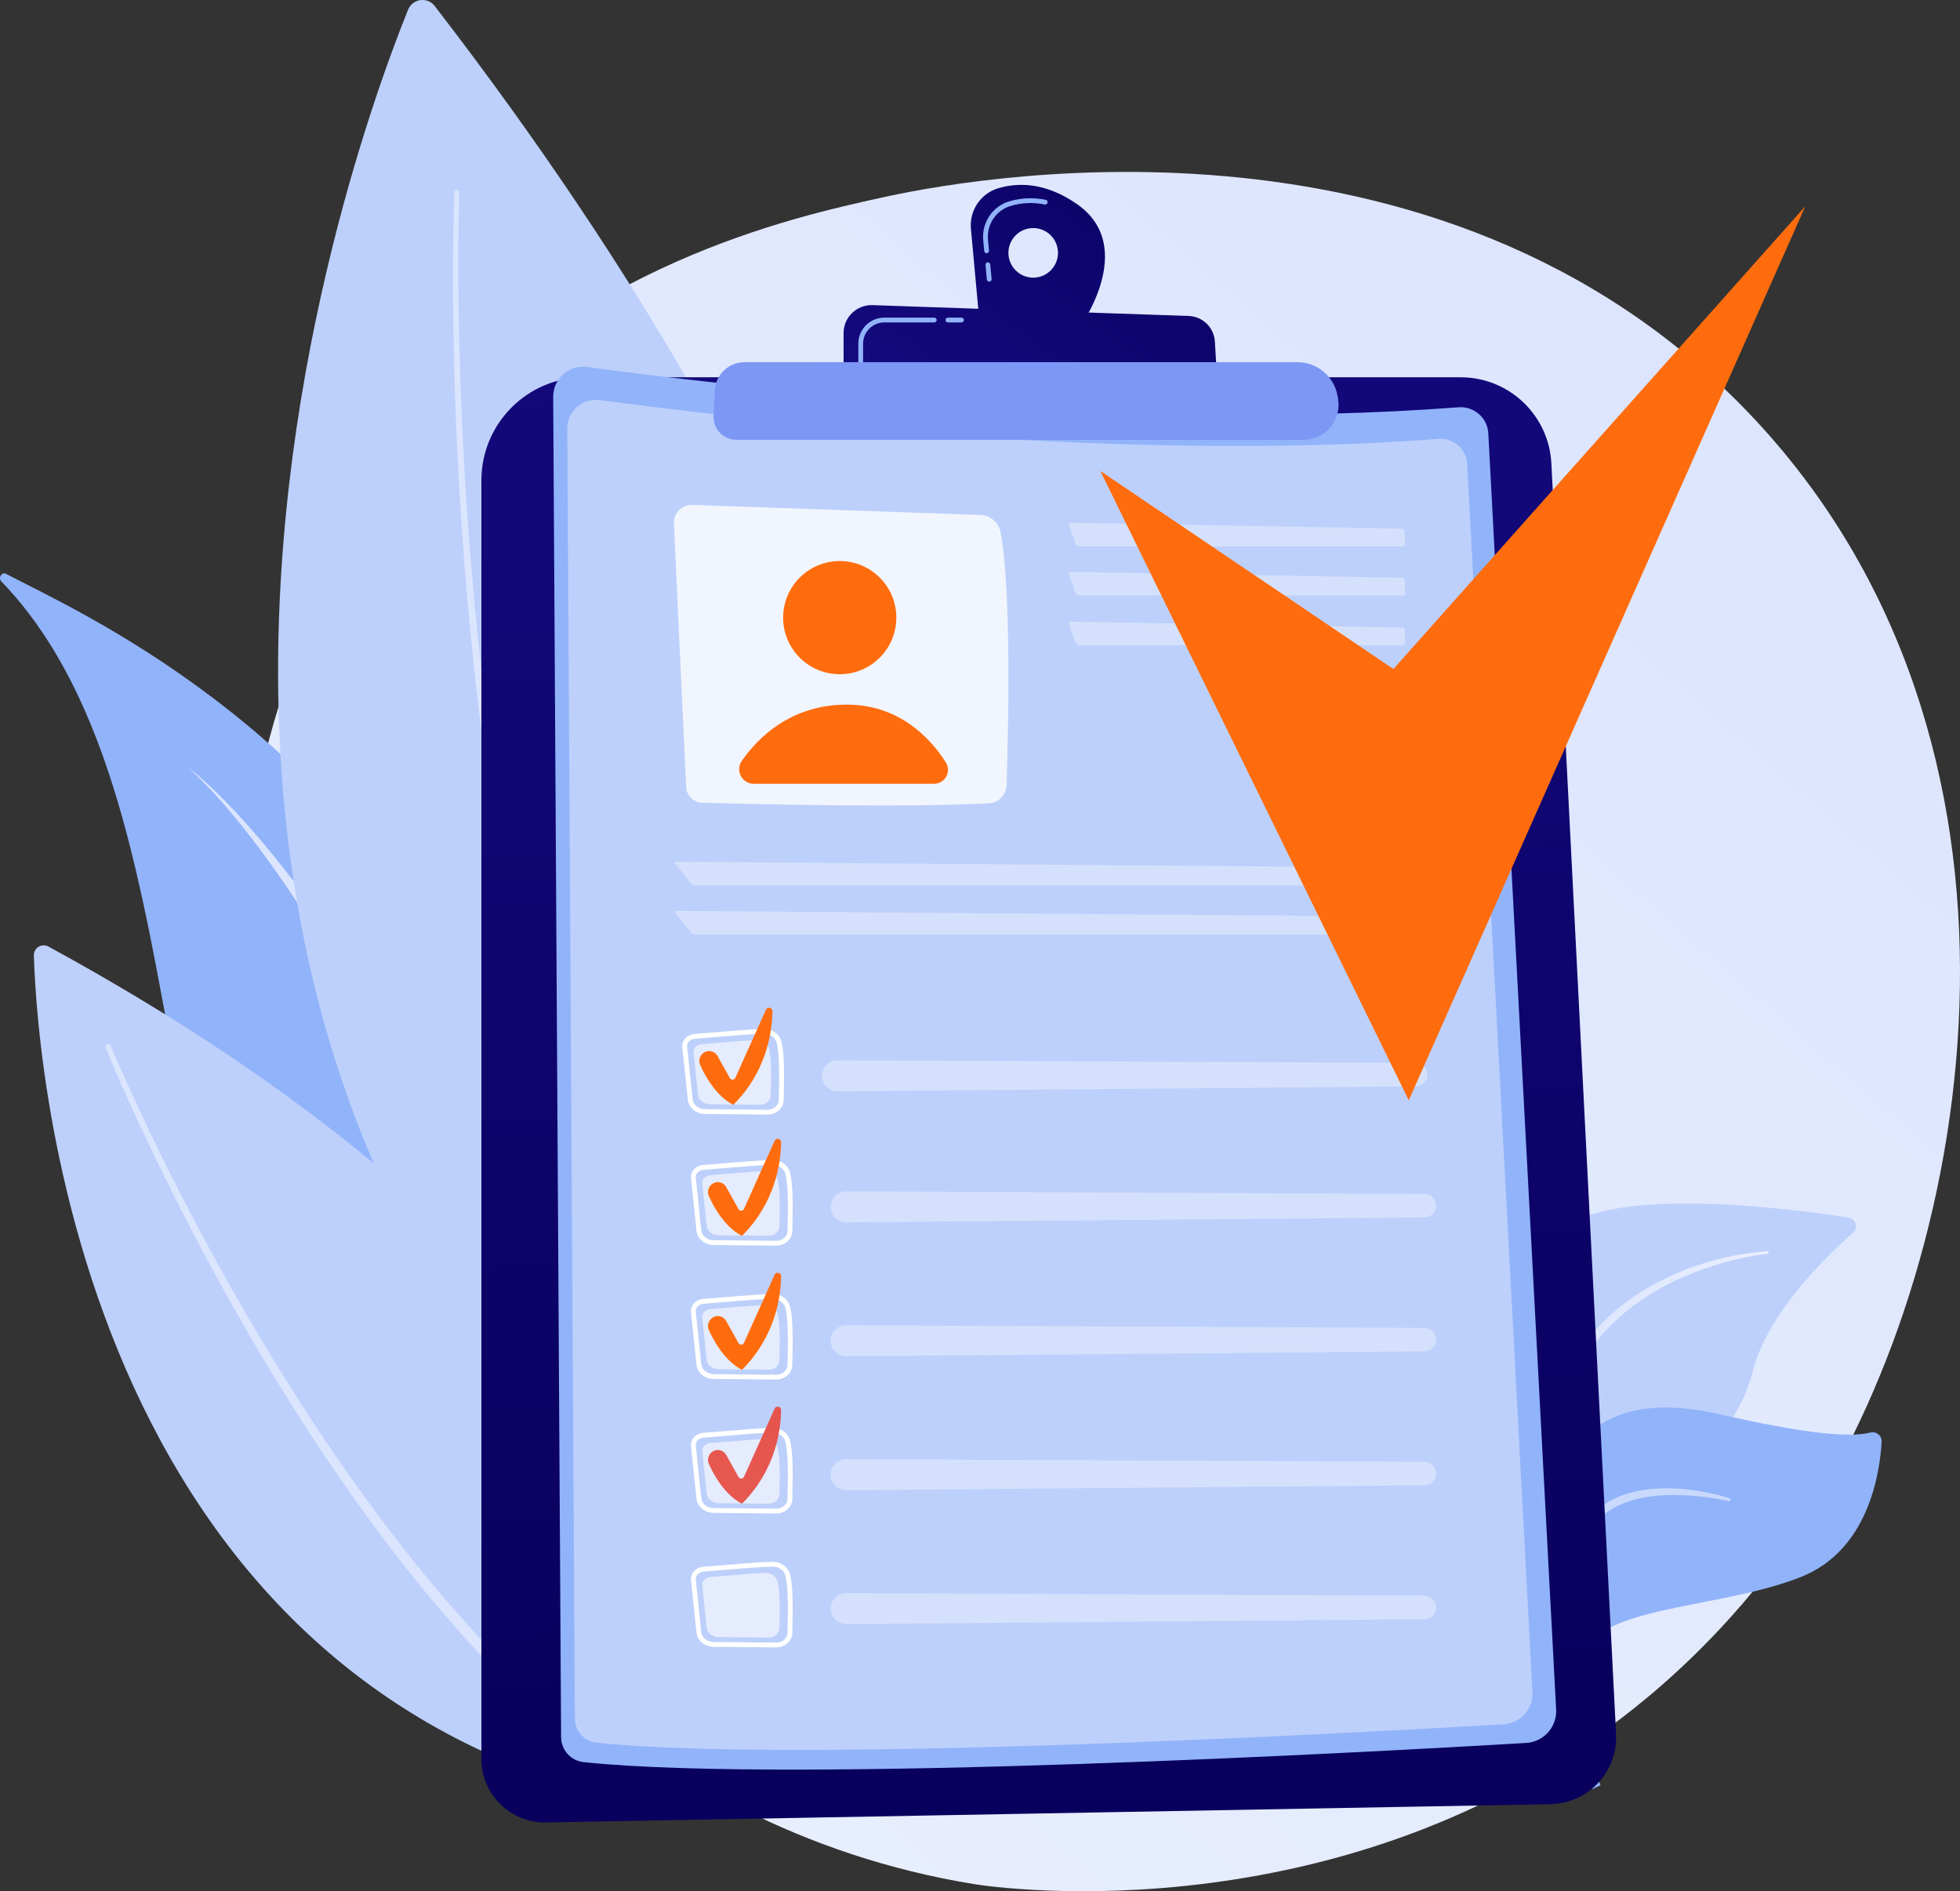 <svg width="114" height="110" viewBox="0 0 114 110" fill="none" xmlns="http://www.w3.org/2000/svg">
<rect x="0" y="0" width="114" height="110" fill="#333333" stroke="none"/>
<path d="M101.807 24.12C83.527 4.884 55.449 10.574 51.299 11.489C46.07 12.641 33.63 15.383 24.347 26.205C10.134 42.775 11.57 68.671 22.546 86.129C25.74 91.209 36.488 106.306 56.672 109.589C57.851 109.78 78.928 112.862 95.886 98.672C98.173 96.759 101.864 93.294 105.098 88.249C115.132 72.599 119.881 43.142 101.807 24.12Z" fill="url(#paint0_linear_445_1250)"/>
<path d="M0.074 33.811C-0.123 33.607 0.107 33.242 0.357 33.377C4.248 35.458 19.537 42.016 27.92 59.369C35.667 75.404 37.972 88.105 38.746 92.818C38.899 93.751 37.992 94.503 37.104 94.18C31.843 92.264 17.394 86.128 13.449 75.345C8.734 62.459 9.473 43.551 0.074 33.811Z" fill="#91B3FA"/>
<path d="M10.947 44.653C10.947 44.653 23.775 53.636 37.577 92.66C37.577 92.66 21.629 54.176 10.947 44.653Z" fill="#DCE5FE"/>
<path d="M1.969 55.577C2.183 62.356 5.042 101.755 42.495 105.714C42.495 105.714 47.291 79.291 2.816 55.054C2.427 54.842 1.955 55.135 1.969 55.577Z" fill="#BDD0FB"/>
<path d="M6.435 60.817C7.299 62.868 8.246 64.891 9.223 66.895C10.205 68.898 11.23 70.879 12.296 72.837C13.361 74.797 14.475 76.729 15.63 78.635C16.788 80.54 17.979 82.425 19.238 84.263C21.744 87.945 24.457 91.492 27.453 94.78C27.817 95.2 28.213 95.591 28.593 95.996L29.169 96.599C29.36 96.8 29.563 96.99 29.76 97.186C30.159 97.573 30.549 97.969 30.953 98.349L32.183 99.471C33.849 100.936 35.595 102.308 37.435 103.538L37.439 103.54C37.608 103.653 37.653 103.881 37.541 104.05C37.428 104.22 37.2 104.264 37.03 104.152L37.028 104.15C35.163 102.884 33.402 101.477 31.728 99.979L30.492 98.834C30.086 98.447 29.694 98.044 29.295 97.651C29.098 97.451 28.894 97.258 28.703 97.053L28.126 96.44C27.746 96.028 27.35 95.63 26.985 95.204C23.99 91.864 21.292 88.275 18.803 84.556C17.553 82.7 16.373 80.798 15.225 78.878C14.082 76.956 12.98 75.009 11.928 73.036C10.874 71.064 9.861 69.07 8.893 67.054C7.93 65.036 6.997 63.006 6.144 60.935C6.111 60.855 6.149 60.764 6.228 60.732C6.308 60.699 6.398 60.737 6.431 60.815L6.435 60.817Z" fill="#DCE5FE"/>
<path d="M23.735 0.566C19.745 10.455 -1.127 68.951 50.246 98.397C50.246 98.397 73.901 63.425 25.286 0.351C24.861 -0.202 23.996 -0.08 23.735 0.566Z" fill="#BDD0FB"/>
<path d="M26.713 11.189C26.608 14.767 26.653 18.355 26.769 21.936C26.887 25.517 27.093 29.096 27.387 32.667C27.977 39.809 28.905 46.925 30.297 53.952C31.696 60.974 33.549 67.917 36.136 74.588C36.777 76.257 37.481 77.9 38.227 79.524C38.971 81.148 39.776 82.744 40.641 84.305C42.359 87.434 44.346 90.414 46.608 93.167L46.609 93.169C46.727 93.312 46.707 93.525 46.563 93.642C46.42 93.76 46.208 93.739 46.09 93.596L46.089 93.595C43.809 90.794 41.813 87.772 40.095 84.606C39.229 83.026 38.424 81.414 37.682 79.774C36.939 78.135 36.236 76.478 35.599 74.796C33.027 68.074 31.199 61.094 29.828 54.045C28.464 46.992 27.565 39.856 27.006 32.699C26.728 29.12 26.538 25.534 26.436 21.947C26.336 18.359 26.307 14.771 26.429 11.178C26.431 11.1 26.497 11.038 26.576 11.041C26.655 11.044 26.717 11.11 26.713 11.188V11.189Z" fill="#DCE5FE"/>
<path d="M85.999 95.167C85.205 98.046 83.869 101.802 82.495 105L82 104.913C83.726 101.066 85.633 95.718 86.475 89.314C87.325 82.857 87.124 74.799 90.705 71.597C93.685 68.932 104.103 70.288 107.514 70.818C107.94 70.884 108.097 71.416 107.774 71.702C106.183 73.112 102.786 76.43 101.965 79.704C100.883 84.019 96.882 86.852 93.256 87.686C89.63 88.521 87.621 89.29 85.999 95.167Z" fill="#BDD0FB"/>
<path d="M102.788 72.772C100.604 72.934 98.458 73.54 96.499 74.542C95.517 75.04 94.597 75.667 93.77 76.401C92.949 77.141 92.219 77.993 91.648 78.946L91.436 79.304C91.367 79.423 91.308 79.549 91.243 79.672C91.182 79.795 91.115 79.919 91.058 80.043L90.886 80.413C90.656 80.906 90.429 81.401 90.206 81.897C89.76 82.89 89.329 83.889 88.915 84.895C88.083 86.907 87.315 88.945 86.671 91.028C86.656 91.078 86.684 91.131 86.734 91.147C86.782 91.162 86.833 91.136 86.85 91.089L86.852 91.087C87.227 90.071 87.623 89.059 88.037 88.057C88.447 87.053 88.869 86.054 89.302 85.059L89.956 83.569L90.627 82.087C90.85 81.593 91.078 81.101 91.309 80.61L91.481 80.242C91.538 80.118 91.601 80.004 91.661 79.884C91.723 79.766 91.778 79.645 91.844 79.53L92.046 79.186C92.585 78.268 93.287 77.454 94.065 76.727C94.462 76.371 94.873 76.028 95.314 75.726L95.477 75.61L95.645 75.5C95.758 75.428 95.868 75.352 95.982 75.281C96.211 75.144 96.44 75.003 96.677 74.877C97.616 74.358 98.618 73.953 99.644 73.624C100.669 73.296 101.73 73.053 102.798 72.923L102.803 72.923C102.844 72.918 102.874 72.88 102.869 72.838C102.864 72.798 102.828 72.769 102.788 72.772Z" fill="url(#paint1_linear_445_1250)"/>
<path d="M91.814 96.79C91.258 100.267 92.182 101.633 92.713 102.907C92.808 103.133 92.943 103.453 93.091 103.835L92.601 104.065C92.462 103.51 92.293 102.964 92.082 102.45C90.636 98.92 88.647 92.67 89.966 87.752C91.285 82.835 94.389 80.983 99.996 82.255C104.668 83.315 107.434 83.658 108.802 83.32C109.141 83.237 109.463 83.512 109.443 83.861C109.335 85.715 108.662 90.174 104.742 91.725C99.741 93.703 92.37 93.313 91.814 96.79Z" fill="#91B3FA"/>
<path opacity="0.5" d="M100.599 87.148C100.211 87.018 99.817 86.922 99.419 86.837C99.021 86.754 98.62 86.685 98.214 86.64C97.404 86.548 96.578 86.532 95.757 86.639C95.347 86.694 94.939 86.78 94.54 86.909C94.143 87.04 93.756 87.215 93.397 87.441C93.31 87.501 93.218 87.555 93.134 87.62C93.051 87.686 92.963 87.749 92.885 87.818L92.427 88.236L91.999 88.686L91.606 89.168C91.106 89.832 90.726 90.589 90.487 91.383C90.244 92.177 90.151 93.004 90.138 93.822L90.133 94.129C90.13 94.231 90.141 94.333 90.144 94.435C90.156 94.639 90.161 94.843 90.178 95.046L90.243 95.653C90.261 95.856 90.305 96.055 90.336 96.256C90.464 97.058 90.663 97.844 90.88 98.622C90.893 98.665 90.938 98.691 90.981 98.679C91.023 98.667 91.048 98.625 91.039 98.584L91.039 98.582C90.878 97.795 90.71 97.009 90.623 96.214C90.567 95.818 90.545 95.42 90.512 95.023C90.502 94.825 90.503 94.626 90.497 94.427C90.497 94.328 90.489 94.229 90.495 94.13L90.508 93.833C90.541 93.042 90.663 92.258 90.899 91.512C91.135 90.766 91.504 90.068 91.974 89.445L92.346 88.993L92.753 88.57L93.19 88.175C93.263 88.111 93.339 88.057 93.413 87.996C93.487 87.937 93.57 87.889 93.648 87.834C93.969 87.629 94.32 87.467 94.686 87.343C95.052 87.217 95.433 87.127 95.82 87.067C96.595 86.945 97.391 86.932 98.184 86.98C98.581 87.007 98.979 87.043 99.374 87.099C99.769 87.155 100.165 87.224 100.552 87.311L100.555 87.311C100.6 87.321 100.646 87.293 100.656 87.247C100.665 87.204 100.64 87.162 100.599 87.148Z" fill="white"/>
<path d="M28 27.938C28 24.628 30.683 21.944 33.993 21.944H84.959C87.771 21.944 90.09 24.148 90.233 26.956L93.995 100.847C94.107 103.045 92.377 104.898 90.177 104.938L31.763 106C29.696 106.038 28 104.372 28 102.305V27.938Z" fill="url(#paint2_linear_445_1250)"/>
<path d="M32.176 23.082C32.17 22.023 33.101 21.203 34.15 21.345C41.11 22.289 65.043 25.208 84.831 23.689C85.734 23.62 86.517 24.303 86.565 25.207L90.51 99.428C90.564 100.446 89.787 101.316 88.769 101.376C80.447 101.868 46.173 103.772 33.948 102.492C33.204 102.414 32.639 101.788 32.635 101.039L32.176 23.082Z" fill="#91B3FA"/>
<path d="M32.995 24.941C32.989 23.922 33.885 23.133 34.895 23.27C41.593 24.179 64.625 26.988 83.668 25.526C84.537 25.459 85.29 26.117 85.336 26.987L89.132 98.413C89.185 99.392 88.437 100.23 87.457 100.288C79.449 100.762 46.465 102.594 34.7 101.362C33.984 101.287 33.441 100.684 33.437 99.964L32.995 24.941Z" fill="#BDD0FB"/>
<path opacity="0.78" d="M39.196 30.448L39.907 45.761C39.931 46.271 40.342 46.676 40.852 46.69C43.688 46.77 52.525 46.986 57.515 46.726C58.079 46.696 58.526 46.239 58.544 45.675C58.64 42.803 58.848 34.444 58.193 30.95C58.087 30.386 57.602 29.972 57.029 29.952L40.266 29.366C39.661 29.345 39.167 29.844 39.196 30.448Z" fill="white"/>
<path d="M48.842 39.215C50.66 39.215 52.133 37.742 52.133 35.923C52.133 34.106 50.66 32.632 48.842 32.632C47.024 32.632 45.55 34.106 45.55 35.923C45.55 37.742 47.024 39.215 48.842 39.215Z" fill="#FF6C0E"/>
<path d="M43.841 45.587H54.328C54.971 45.587 55.356 44.877 55.01 44.336C54.119 42.942 52.255 40.894 49.028 40.986C45.917 41.075 44.073 42.925 43.146 44.252C42.753 44.815 43.154 45.587 43.841 45.587Z" fill="#FF6C0E"/>
<g opacity="0.6">
<path opacity="0.6" d="M81.578 31.78C81.662 31.78 81.729 31.712 81.726 31.628L81.705 30.905C81.703 30.821 81.632 30.752 81.548 30.75L62.278 30.406C62.194 30.405 62.148 30.468 62.176 30.547L62.559 31.636C62.587 31.715 62.679 31.78 62.763 31.78H81.578Z" fill="white"/>
</g>
<g opacity="0.6">
<path opacity="0.6" d="M62.277 33.262C62.193 33.26 62.147 33.324 62.175 33.403L62.559 34.492C62.586 34.571 62.678 34.636 62.762 34.636H81.578C81.662 34.636 81.728 34.567 81.726 34.483L81.705 33.761C81.702 33.677 81.632 33.607 81.548 33.605L62.277 33.262Z" fill="white"/>
</g>
<g opacity="0.6">
<path opacity="0.6" d="M62.277 36.159C62.193 36.158 62.147 36.221 62.175 36.3L62.559 37.389C62.586 37.468 62.678 37.533 62.762 37.533H81.578C81.662 37.533 81.728 37.464 81.726 37.381L81.705 36.658C81.702 36.574 81.632 36.505 81.548 36.503L62.277 36.159Z" fill="white"/>
</g>
<g opacity="0.6">
<path opacity="0.6" d="M83.363 51.5C83.447 51.5 83.511 51.432 83.506 51.348L83.458 50.625C83.453 50.541 83.379 50.472 83.296 50.471L39.343 50.125C39.259 50.124 39.234 50.178 39.286 50.243L40.192 51.381C40.244 51.446 40.355 51.5 40.439 51.5H83.363Z" fill="white"/>
</g>
<g opacity="0.6">
<path opacity="0.6" d="M39.344 52.978C39.26 52.978 39.235 53.031 39.287 53.097L40.193 54.234C40.245 54.3 40.356 54.353 40.44 54.353H83.365C83.448 54.353 83.513 54.285 83.507 54.201L83.459 53.478C83.454 53.394 83.381 53.325 83.297 53.325L39.344 52.978Z" fill="white"/>
</g>
<path d="M45.151 72.449C45.148 72.449 45.145 72.449 45.141 72.449L41.507 72.414C40.988 72.409 40.559 72.051 40.51 71.583L40.19 68.533C40.171 68.354 40.227 68.177 40.347 68.035C40.481 67.875 40.684 67.775 40.903 67.76C41.209 67.739 41.64 67.703 42.097 67.664C43.058 67.582 44.255 67.48 44.928 67.472C45.416 67.469 45.83 67.758 45.945 68.184C46.135 68.883 46.118 70.209 46.082 71.62C46.07 72.079 45.654 72.449 45.151 72.449ZM40.922 68.04C40.778 68.05 40.646 68.114 40.56 68.215C40.49 68.299 40.457 68.402 40.468 68.505L40.787 71.554C40.822 71.882 41.132 72.132 41.509 72.135L45.144 72.17C45.146 72.17 45.149 72.17 45.151 72.17C45.503 72.17 45.795 71.922 45.803 71.614C45.838 70.224 45.855 68.921 45.676 68.257C45.596 67.96 45.286 67.753 44.931 67.751C44.268 67.76 43.077 67.861 42.12 67.942C41.663 67.981 41.23 68.018 40.922 68.04Z" fill="white"/>
<path opacity="0.6" d="M41.313 68.355C42.076 68.302 43.736 68.134 44.523 68.124C44.856 68.12 45.149 68.321 45.227 68.611C45.379 69.172 45.359 70.292 45.333 71.325C45.325 71.635 45.041 71.882 44.694 71.878L41.789 71.85C41.432 71.847 41.135 71.603 41.102 71.286L40.847 68.849C40.82 68.597 41.03 68.374 41.313 68.355Z" fill="white"/>
<g opacity="0.6">
<path opacity="0.6" d="M48.344 70.425C48.449 70.824 48.811 71.1 49.224 71.097L82.852 70.81C83.232 70.807 83.536 70.493 83.528 70.113C83.52 69.743 83.219 69.447 82.849 69.445L49.22 69.292C48.627 69.289 48.192 69.851 48.344 70.425Z" fill="white"/>
</g>
<path d="M41.468 68.833C41.737 68.675 42.085 68.769 42.237 69.042L42.954 70.327C43.026 70.456 43.214 70.448 43.274 70.313L45.052 66.355C45.141 66.157 45.435 66.224 45.432 66.441C45.413 67.651 45.092 69.953 43.158 71.88C43.158 71.88 42.092 71.465 41.233 69.58C41.108 69.308 41.209 68.984 41.468 68.833Z" fill="#FF6C0E"/>
<path d="M45.151 80.24C45.148 80.24 45.145 80.24 45.141 80.24L41.507 80.204C40.988 80.199 40.559 79.842 40.51 79.374L40.19 76.324C40.171 76.145 40.227 75.968 40.347 75.826C40.481 75.666 40.684 75.566 40.903 75.551C41.209 75.53 41.64 75.494 42.097 75.455C43.058 75.373 44.255 75.271 44.928 75.263C44.932 75.263 44.938 75.263 44.942 75.263C45.42 75.263 45.831 75.554 45.946 75.975C46.135 76.675 46.118 77.999 46.082 79.411C46.07 79.87 45.654 80.24 45.151 80.24ZM40.922 75.83C40.778 75.84 40.646 75.904 40.56 76.005C40.49 76.089 40.457 76.192 40.468 76.295L40.787 79.345C40.822 79.672 41.132 79.922 41.509 79.926L45.144 79.961C45.146 79.961 45.149 79.961 45.151 79.961C45.503 79.961 45.795 79.713 45.803 79.404C45.838 78.014 45.855 76.712 45.676 76.047C45.596 75.75 45.281 75.536 44.931 75.542C44.268 75.55 43.077 75.652 42.121 75.733C41.663 75.772 41.23 75.809 40.922 75.83Z" fill="white"/>
<path opacity="0.6" d="M41.313 76.145C42.076 76.092 43.736 75.924 44.523 75.914C44.856 75.91 45.149 76.111 45.227 76.401C45.379 76.962 45.359 78.082 45.333 79.115C45.325 79.425 45.041 79.672 44.694 79.668L41.789 79.64C41.432 79.637 41.135 79.393 41.102 79.076L40.847 76.639C40.82 76.387 41.03 76.164 41.313 76.145Z" fill="white"/>
<g opacity="0.6">
<path opacity="0.6" d="M48.344 78.215C48.449 78.614 48.811 78.891 49.224 78.887L82.852 78.6C83.232 78.597 83.536 78.283 83.528 77.903C83.52 77.533 83.219 77.237 82.849 77.235L49.22 77.082C48.627 77.08 48.192 77.641 48.344 78.215Z" fill="white"/>
</g>
<path d="M41.468 76.623C41.737 76.465 42.085 76.559 42.237 76.832L42.954 78.117C43.026 78.246 43.214 78.238 43.274 78.103L45.052 74.145C45.141 73.947 45.435 74.014 45.432 74.231C45.413 75.442 45.092 77.743 43.158 79.67C43.158 79.67 42.092 79.255 41.233 77.37C41.108 77.098 41.209 76.775 41.468 76.623Z" fill="#FF6C0E"/>
<path d="M45.151 88.029C45.148 88.029 45.145 88.029 45.141 88.029L41.507 87.994C40.988 87.989 40.559 87.632 40.51 87.163L40.19 84.113C40.171 83.934 40.227 83.757 40.347 83.615C40.481 83.455 40.684 83.356 40.903 83.34C41.209 83.319 41.64 83.283 42.097 83.244C43.058 83.162 44.254 83.06 44.927 83.052C44.932 83.052 44.937 83.052 44.942 83.052C45.42 83.052 45.831 83.343 45.945 83.764C46.135 84.464 46.118 85.789 46.082 87.2C46.07 87.659 45.654 88.029 45.151 88.029ZM40.922 83.619C40.778 83.629 40.646 83.693 40.56 83.794C40.49 83.878 40.457 83.981 40.468 84.084L40.787 87.134C40.822 87.461 41.132 87.711 41.509 87.715L45.144 87.75C45.146 87.75 45.149 87.75 45.151 87.75C45.503 87.75 45.795 87.502 45.803 87.193C45.838 85.803 45.855 84.501 45.676 83.837C45.596 83.539 45.281 83.324 44.931 83.331C44.268 83.339 43.077 83.44 42.121 83.522C41.663 83.561 41.23 83.598 40.922 83.619Z" fill="white"/>
<path opacity="0.6" d="M41.313 83.934C42.076 83.882 43.736 83.713 44.523 83.703C44.856 83.699 45.149 83.9 45.227 84.19C45.379 84.751 45.359 85.871 45.333 86.904C45.325 87.214 45.041 87.461 44.694 87.457L41.789 87.43C41.432 87.426 41.135 87.183 41.102 86.865L40.847 84.428C40.82 84.176 41.03 83.953 41.313 83.934Z" fill="white"/>
<g opacity="0.6">
<path opacity="0.6" d="M48.344 86.004C48.449 86.403 48.811 86.68 49.224 86.676L82.852 86.389C83.232 86.386 83.536 86.073 83.528 85.692C83.52 85.322 83.219 85.026 82.849 85.024L49.22 84.871C48.627 84.869 48.192 85.43 48.344 86.004Z" fill="white"/>
</g>
<path d="M41.468 84.412C41.737 84.254 42.085 84.348 42.237 84.621L42.954 85.906C43.026 86.035 43.214 86.027 43.274 85.892L45.052 81.934C45.141 81.736 45.435 81.803 45.432 82.02C45.413 83.231 45.092 85.532 43.158 87.459C43.158 87.459 42.092 87.044 41.233 85.159C41.108 84.886 41.209 84.564 41.468 84.412Z" fill="url(#paint3_linear_445_1250)"/>
<path d="M45.151 95.819C45.148 95.819 45.145 95.819 45.141 95.819L41.507 95.784C40.988 95.779 40.559 95.421 40.51 94.953L40.19 91.903C40.171 91.724 40.227 91.547 40.347 91.405C40.481 91.246 40.684 91.145 40.903 91.13C41.209 91.109 41.64 91.073 42.097 91.034C43.058 90.952 44.254 90.85 44.927 90.842C44.932 90.842 44.937 90.842 44.942 90.842C45.42 90.842 45.831 91.133 45.945 91.554C46.135 92.254 46.118 93.579 46.082 94.99C46.07 95.449 45.654 95.819 45.151 95.819ZM40.922 91.409C40.778 91.419 40.646 91.483 40.56 91.585C40.49 91.669 40.457 91.772 40.468 91.874L40.787 94.924C40.822 95.251 41.132 95.502 41.509 95.505L45.144 95.54C45.146 95.54 45.149 95.54 45.151 95.54C45.503 95.54 45.795 95.292 45.803 94.984C45.838 93.594 45.855 92.291 45.676 91.627C45.596 91.33 45.281 91.114 44.931 91.121C44.268 91.129 43.077 91.231 42.121 91.312C41.663 91.351 41.23 91.388 40.922 91.409Z" fill="white"/>
<path opacity="0.6" d="M41.313 91.724C42.076 91.671 43.736 91.503 44.523 91.493C44.856 91.489 45.149 91.69 45.227 91.98C45.379 92.541 45.359 93.661 45.333 94.694C45.325 95.004 45.041 95.251 44.694 95.247L41.789 95.219C41.432 95.216 41.135 94.972 41.102 94.655L40.847 92.219C40.82 91.966 41.03 91.743 41.313 91.724Z" fill="white"/>
<g opacity="0.6">
<path opacity="0.6" d="M48.344 93.793C48.449 94.191 48.811 94.468 49.224 94.465L82.852 94.178C83.232 94.175 83.536 93.861 83.528 93.481C83.52 93.111 83.219 92.815 82.849 92.813L49.22 92.66C48.627 92.657 48.192 93.219 48.344 93.793Z" fill="white"/>
</g>
<path d="M44.647 64.826C44.644 64.826 44.641 64.826 44.637 64.826L41.003 64.791C40.484 64.787 40.055 64.429 40.006 63.961L39.686 60.911C39.667 60.732 39.723 60.555 39.843 60.413C39.977 60.253 40.18 60.153 40.399 60.138C40.705 60.117 41.136 60.081 41.593 60.042C42.554 59.96 43.75 59.858 44.423 59.85C44.428 59.85 44.433 59.85 44.438 59.85C44.916 59.85 45.327 60.141 45.441 60.562C45.631 61.261 45.614 62.587 45.578 63.998C45.566 64.457 45.15 64.826 44.647 64.826ZM40.418 60.417C40.274 60.427 40.142 60.491 40.057 60.593C39.986 60.677 39.953 60.779 39.964 60.882L40.283 63.932C40.318 64.26 40.628 64.509 41.005 64.513L44.64 64.548C44.642 64.548 44.645 64.548 44.647 64.548C44.999 64.548 45.291 64.3 45.299 63.992C45.334 62.602 45.352 61.299 45.172 60.635C45.092 60.337 44.778 60.121 44.427 60.129C43.764 60.137 42.573 60.239 41.617 60.32C41.159 60.359 40.727 60.396 40.418 60.417Z" fill="white"/>
<path opacity="0.6" d="M40.809 60.732C41.572 60.679 43.232 60.511 44.019 60.501C44.352 60.497 44.645 60.698 44.723 60.987C44.875 61.549 44.855 62.669 44.829 63.702C44.821 64.012 44.537 64.259 44.19 64.255L41.285 64.227C40.928 64.224 40.631 63.98 40.598 63.663L40.343 61.226C40.317 60.974 40.526 60.751 40.809 60.732Z" fill="white"/>
<g opacity="0.6">
<path opacity="0.6" d="M47.84 62.802C47.945 63.201 48.307 63.477 48.72 63.474L82.348 63.188C82.728 63.184 83.032 62.87 83.024 62.49C83.016 62.12 82.715 61.824 82.345 61.822L48.717 61.669C48.123 61.666 47.688 62.228 47.84 62.802Z" fill="white"/>
</g>
<path d="M40.963 61.21C41.233 61.051 41.581 61.146 41.733 61.419L42.45 62.704C42.522 62.833 42.709 62.825 42.77 62.69L44.548 58.732C44.636 58.534 44.931 58.601 44.928 58.818C44.909 60.028 44.588 62.33 42.653 64.257C42.653 64.257 41.587 63.842 40.729 61.957C40.604 61.684 40.705 61.361 40.963 61.21Z" fill="#FF6C0E"/>
<path d="M62.638 11.869C60.797 10.588 59.196 10.614 58.069 10.946C57.041 11.25 56.375 12.242 56.472 13.309L56.959 18.614L62.741 19.127C62.741 19.127 66.248 14.381 62.638 11.869ZM60.095 16.149C59.298 16.149 58.653 15.503 58.653 14.707C58.653 13.91 59.298 13.265 60.095 13.265C60.891 13.265 61.536 13.91 61.536 14.707C61.536 15.503 60.891 16.149 60.095 16.149Z" fill="url(#paint4_linear_445_1250)"/>
<path d="M57.536 16.383C57.464 16.383 57.404 16.329 57.397 16.256L57.32 15.412C57.312 15.335 57.369 15.267 57.446 15.26C57.524 15.253 57.59 15.309 57.597 15.386L57.675 16.231C57.682 16.308 57.625 16.376 57.548 16.383C57.544 16.383 57.54 16.383 57.536 16.383ZM57.384 14.728C57.313 14.728 57.252 14.674 57.245 14.601L57.187 13.96C57.094 12.943 57.733 11.996 58.708 11.709C59.398 11.505 60.109 11.476 60.821 11.622C60.897 11.637 60.945 11.711 60.93 11.787C60.914 11.862 60.841 11.91 60.765 11.895C60.098 11.759 59.433 11.786 58.787 11.976C57.94 12.226 57.384 13.05 57.465 13.934L57.523 14.576C57.531 14.652 57.474 14.72 57.397 14.727C57.393 14.728 57.388 14.728 57.384 14.728Z" fill="#91B3FA"/>
<path d="M49.065 22.041V19.375C49.065 18.454 49.828 17.716 50.749 17.748L69.135 18.378C69.951 18.406 70.612 19.05 70.661 19.865L70.814 22.427L49.065 22.041Z" fill="url(#paint5_linear_445_1250)"/>
<path d="M55.922 18.754H55.132C55.055 18.754 54.992 18.691 54.992 18.614C54.992 18.537 55.055 18.475 55.132 18.475H55.922C55.999 18.475 56.062 18.537 56.062 18.614C56.062 18.691 55.999 18.754 55.922 18.754Z" fill="#91B3FA"/>
<path d="M50.061 21.205C49.984 21.205 49.922 21.142 49.922 21.065V19.986C49.922 19.153 50.6 18.475 51.434 18.475H54.34C54.417 18.475 54.48 18.537 54.48 18.614C54.48 18.691 54.417 18.754 54.34 18.754H51.434C50.754 18.754 50.201 19.307 50.201 19.986V21.065C50.201 21.142 50.138 21.205 50.061 21.205Z" fill="#91B3FA"/>
<path d="M41.574 22.715C41.618 21.791 42.38 21.066 43.304 21.066L75.457 21.064C76.613 21.064 77.601 21.896 77.798 23.035L77.825 23.193C78.041 24.441 77.081 25.582 75.814 25.582H42.828C42.07 25.582 41.466 24.948 41.502 24.191L41.574 22.715Z" fill="#7D97F4"/>
<path d="M64 27.394L81.939 64L105 12L81.046 38.912L64 27.394Z" fill="#FF6C0E"/>
<defs>
<linearGradient id="paint0_linear_445_1250" x1="114.258" y1="1.334" x2="23.779" y2="104.696" gradientUnits="userSpaceOnUse">
<stop stop-color="#DAE3FE"/>
<stop offset="1" stop-color="#E9EFFD"/>
</linearGradient>
<linearGradient id="paint1_linear_445_1250" x1="88.461" y1="80.85" x2="101.072" y2="83.069" gradientUnits="userSpaceOnUse">
<stop stop-color="#DAE3FE"/>
<stop offset="1" stop-color="#E9EFFD"/>
</linearGradient>
<linearGradient id="paint2_linear_445_1250" x1="60.978" y1="101.037" x2="56.291" y2="-37.715" gradientUnits="userSpaceOnUse">
<stop stop-color="#09005D"/>
<stop offset="1" stop-color="#1A0F91"/>
</linearGradient>
<linearGradient id="paint3_linear_445_1250" x1="58.394" y1="63.562" x2="33.974" y2="97.609" gradientUnits="userSpaceOnUse">
<stop stop-color="#E1473D"/>
<stop offset="1" stop-color="#E9605A"/>
</linearGradient>
<linearGradient id="paint4_linear_445_1250" x1="68.324" y1="4.262" x2="44.881" y2="35.1" gradientUnits="userSpaceOnUse">
<stop stop-color="#09005D"/>
<stop offset="1" stop-color="#1A0F91"/>
</linearGradient>
<linearGradient id="paint5_linear_445_1250" x1="70.894" y1="6.216" x2="47.452" y2="37.054" gradientUnits="userSpaceOnUse">
<stop stop-color="#09005D"/>
<stop offset="1" stop-color="#1A0F91"/>
</linearGradient>
</defs>
</svg>
